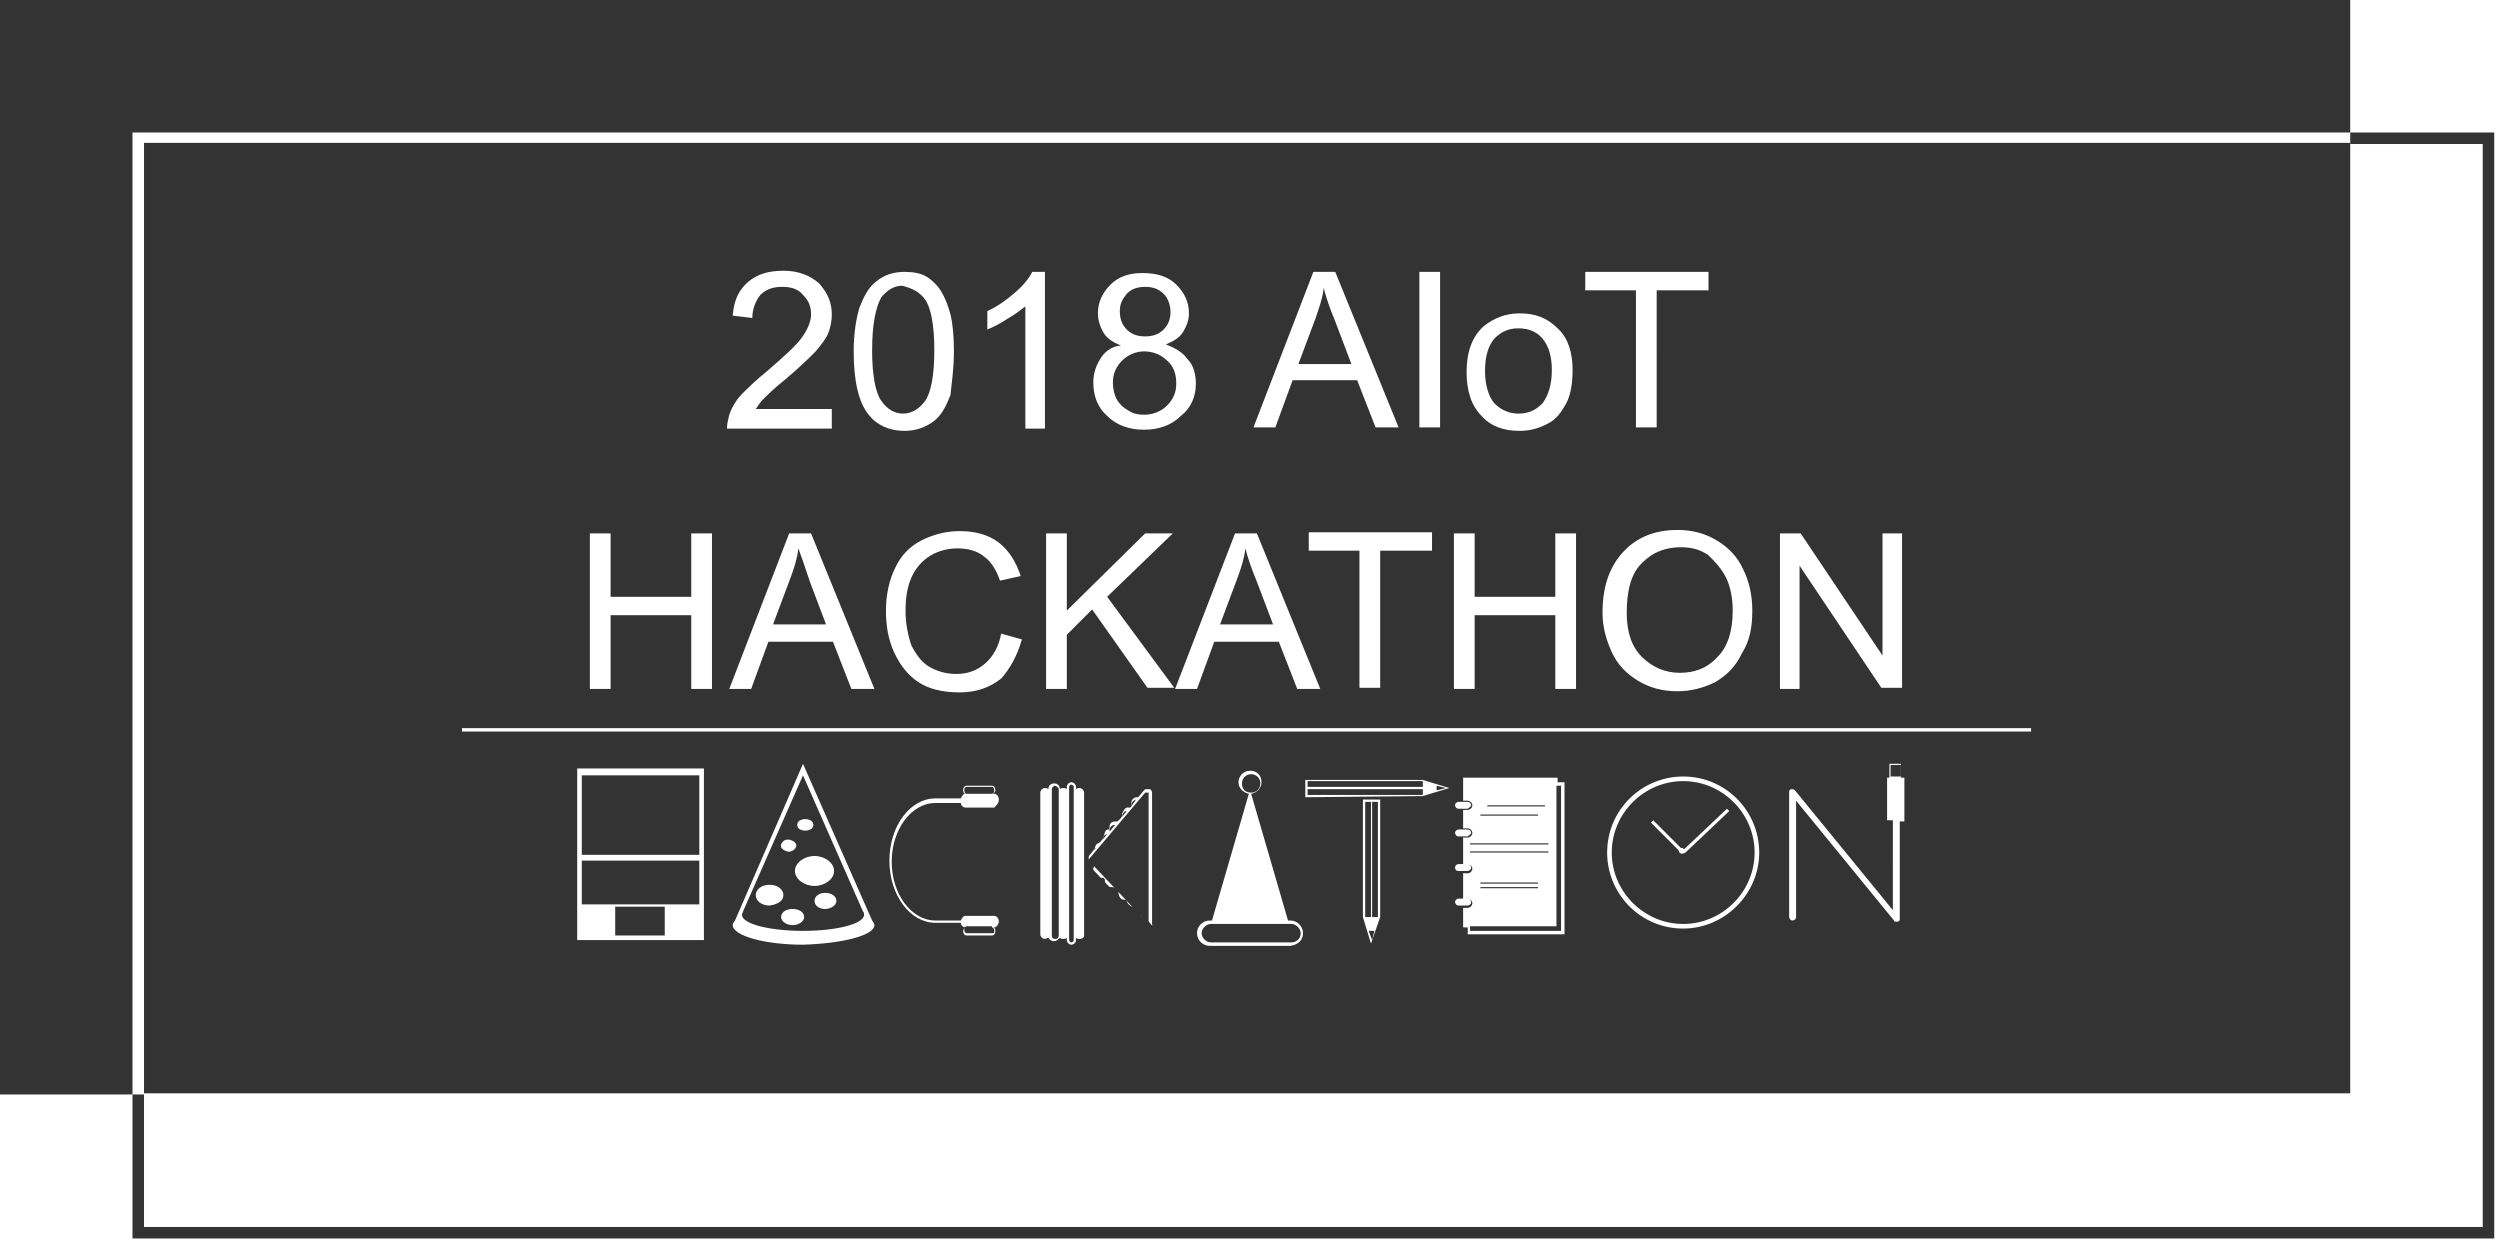 <?xml version="1.0" encoding="utf-8"?>
<!-- Generator: Adobe Illustrator 21.0.0, SVG Export Plug-In . SVG Version: 6.00 Build 0)  -->
<svg version="1.1" id="圖層_1" xmlns="http://www.w3.org/2000/svg" xmlns:xlink="http://www.w3.org/1999/xlink" x="0px" y="0px"
	 viewBox="0 0 217 108" style="enable-background:new 0 0 217 108;" xml:space="preserve">
<style type="text/css">
	.st0{fill:#333333;}
</style>
<polygon class="st0" points="11.5,95 11.5,11.5 204,11.5 204,0 0,0 0,95 "/>
<polygon class="st0" points="204,12.5 215.5,12.5 215.5,64.9 215.5,106.5 12.5,106.5 12.5,95 11.5,95 11.5,107.5 216.5,107.5 
	216.5,64.9 216.5,11.5 204,11.5 "/>
<g id="XMLID_1_">
	<g>
		<path class="st0" d="M97.8,70.4l-0.4,0.5c0,0,0-0.1,0-0.1C97.5,70.5,97.6,70.4,97.8,70.4z"/>
		<path class="st0" d="M108.6,67.2c0.4,0,0.8,0.3,0.8,0.8c0,0.4-0.3,0.8-0.8,0.8s-0.8-0.3-0.8-0.8C107.8,67.5,108.2,67.2,108.6,67.2
			z"/>
		<path class="st0" d="M112.1,80.2c0.4,0,0.8,0.4,0.8,0.8c0,0.5-0.4,0.8-0.8,0.8h-7c-0.4,0-0.8-0.4-0.8-0.8c0-0.4,0.4-0.8,0.8-0.8
			h0.2h6.5H112.1z"/>
		<path class="st0" d="M204,12.4v82.5H12.5V12.4H204z M176.3,63.5v-0.3H40.1v0.3H176.3z M165.3,71.2v-3.7H165v-1.2h-1v1.2h-0.2v3.7
			h0.5V79l-8.5-10.4c-0.1-0.1-0.2-0.1-0.3-0.1c-0.1,0-0.2,0.1-0.2,0.2v10.9c0,0.1,0.1,0.3,0.3,0.3c0.1,0,0.3-0.1,0.3-0.3V69.5
			l8.5,10.4c0,0.1,0.1,0.1,0.2,0.1c0,0,0.1,0,0.1,0c0.1,0,0.2-0.1,0.2-0.2v-8.5H165.3z M165.1,59.8V46.3h-1.7v10.6l-7.1-10.6h-1.8
			v13.5h1.7V49.1l7.1,10.6H165.1z M152.1,53c0-1.4-0.3-2.6-0.8-3.6c-0.5-1.1-1.3-1.9-2.3-2.5c-1-0.6-2.1-0.9-3.4-0.9
			c-1.9,0-3.5,0.6-4.7,1.9c-1.2,1.3-1.8,3-1.8,5.3c0,1.2,0.3,2.3,0.8,3.4c0.5,1.1,1.3,1.9,2.3,2.5c1,0.6,2.1,0.9,3.4,0.9
			c1.2,0,2.3-0.3,3.3-0.8c1-0.6,1.8-1.4,2.3-2.5C151.9,55.6,152.1,54.4,152.1,53z M152.7,74c0-3.6-2.9-6.6-6.6-6.6
			c-3.6,0-6.6,2.9-6.6,6.6c0,3.6,2.9,6.6,6.6,6.6C149.7,80.6,152.7,77.6,152.7,74z M148.3,25.2v-1.6h-10.7v1.6h4.4v11.9h1.8V25.2
			H148.3z M136.8,59.8V46.3H135v5.5h-7v-5.5h-1.8v13.5h1.8v-6.4h7v6.4H136.8z M135.9,35.1c0.4-0.7,0.6-1.7,0.6-3
			c0-1.5-0.4-2.8-1.3-3.6c-0.9-0.9-1.9-1.3-3.3-1.3c-1.2,0-2.2,0.4-3.1,1.1c-1,0.9-1.5,2.2-1.5,4c0,1.6,0.4,2.9,1.3,3.8
			c0.8,0.9,1.9,1.3,3.3,1.3c0.9,0,1.6-0.2,2.4-0.6S135.5,35.8,135.9,35.1z M135.8,81.1V67.9h-0.6v-0.4H127v2h0.4
			c0.2,0,0.4,0.2,0.4,0.4c0,0.2-0.2,0.4-0.4,0.4H127v1.6h0.4c0.2,0,0.4,0.2,0.4,0.4c0,0.2-0.2,0.4-0.4,0.4H127c0,0,0,1,0,2.3h0.4
			c0.2,0,0.4,0.2,0.4,0.4s-0.2,0.4-0.4,0.4H127c0,0.7,0,1.5,0,2.2h0.4c0.2,0,0.4,0.2,0.4,0.4c0,0.2-0.2,0.4-0.4,0.4H127
			c0,1,0,1.7,0,1.7h0.4v0.6H135.8z M127.7,69.9c0-0.1-0.1-0.3-0.3-0.3h-0.8c-0.1,0-0.3,0.1-0.3,0.3c0,0.1,0.1,0.3,0.3,0.3h0.8
			C127.5,70.1,127.7,70,127.7,69.9z M127.7,72.3c0-0.1-0.1-0.3-0.3-0.3h-0.8c-0.1,0-0.3,0.1-0.3,0.3c0,0.1,0.1,0.3,0.3,0.3h0.8
			C127.5,72.5,127.7,72.4,127.7,72.3z M127.7,75.3c0-0.1-0.1-0.3-0.3-0.3h-0.8c-0.1,0-0.3,0.1-0.3,0.3s0.1,0.3,0.3,0.3h0.8
			C127.5,75.6,127.7,75.5,127.7,75.3z M127.7,78.3c0-0.1-0.1-0.3-0.3-0.3h-0.8c-0.1,0-0.3,0.1-0.3,0.3c0,0.1,0.1,0.3,0.3,0.3h0.8
			C127.5,78.6,127.7,78.5,127.7,78.3z M123.5,69.1l2.3-0.7l-2.3-0.7h-10.2v1.5L123.5,69.1L123.5,69.1z M125,37.1V23.6h-1.8v13.5H125
			z M124.3,47.8v-1.6h-10.7v1.6h4.4v11.9h1.8V47.8H124.3z M121.4,37.1l-5.5-13.5H114l-5.2,13.5h1.9l1.5-4.1h5.6l1.6,4.1H121.4z
			 M119.8,79.6V69.4h-1.5v10.2l0.7,2.3L119.8,79.6z M114.6,59.8l-5.5-13.5h-1.9L102,59.8h1.9l1.5-4.1h5.6l1.6,4.1H114.6z M113.1,81
			c0-0.6-0.5-1.1-1.1-1.1h-0.2l-3.2-11c0.5-0.1,0.9-0.5,0.9-1c0-0.6-0.4-1-1-1c-0.6,0-1,0.5-1,1c0,0.5,0.4,0.9,0.9,1l-3.2,11h-0.2
			c-0.6,0-1.1,0.5-1.1,1.1c0,0.6,0.5,1.1,1.1,1.1h7C112.7,82,113.1,81.6,113.1,81z M103.8,33.3c0-0.8-0.2-1.6-0.7-2.1
			c-0.4-0.6-1.1-1-1.9-1.3c0.7-0.3,1.2-0.6,1.5-1.1c0.3-0.5,0.5-1,0.5-1.6c0-1-0.4-1.8-1.1-2.5c-0.7-0.7-1.7-1-2.9-1
			c-1.2,0-2.1,0.3-2.8,1c-0.7,0.7-1.1,1.5-1.1,2.5c0,0.6,0.2,1.2,0.5,1.7c0.3,0.5,0.8,0.8,1.5,1.1C96.7,30,96,30.4,95.6,31
			c-0.4,0.6-0.7,1.3-0.7,2.2c0,1.2,0.4,2.2,1.2,2.9c0.8,0.8,1.9,1.2,3.2,1.2c1.3,0,2.4-0.4,3.2-1.2
			C103.4,35.4,103.8,34.4,103.8,33.3z M102,59.8l-5.9-8l5.7-5.5h-2.4L92.6,53v-6.7h-1.8v13.5h1.8v-4.7l2.2-2.2l4.8,6.8H102z
			 M100,80.1V68.8c0-0.1-0.1-0.3-0.2-0.3h-0.3c-0.1,0-0.1,0-0.2,0.1l-0.5,0.6c-0.1,0-0.2,0-0.2,0c-0.3,0.1-0.4,0.3-0.4,0.5
			c0,0.1,0,0.1,0,0.2c0,0.1,0,0.1,0,0.1l-0.1,0.1c0,0,0,0-0.1,0c-0.4-0.1-0.5,0.4-0.6,0.5c0,0,0,0,0,0.1c0,0.1,0,0.2-0.1,0.3
			l-0.3,0.3c-0.1,0-0.1,0-0.2,0h0c-0.5,0-0.5,0.4-0.5,0.6c0,0,0,0.1,0,0.1v0c0,0,0,0,0,0c0,0,0,0,0,0c0,0-0.1,0-0.2,0
			c-0.2,0.1-0.2,0.3-0.3,0.6c0,0,0,0.1,0,0.1l-0.3,0.4c-0.1,0-0.1,0.1-0.2,0.1c-0.2,0.1-0.2,0.2-0.3,0.5l0,0l-0.4,0.5
			c0,0-0.1,0.1-0.1,0.2v0.1c0,0.1,0,0.1,0.1,0.2l0.4,0.4l0,0c-0.2,0.4-0.1,0.6,0,0.8c0.1,0.2,0.3,0.3,0.4,0.3c0.1,0,0.1,0,0.2,0
			c0.1,0,0.1,0,0.2,0c0,0,0.1,0.1,0.1,0.2c0,0.5,0.4,0.6,0.5,0.6c0,0,0.1,0,0.1,0c0.2,0,0.6,0.1,0.6,0.6c0.1,0.5,0.4,0.5,0.6,0.5
			c0,0,0.1,0,0.1,0c0,0,0,0,0,0.1c0,0,0,0.1,0.1,0.2c0.1,0.2,0.3,0.3,0.5,0.3c0.1,0,0.2,0,0.2,0.1l0.3,0.3c0,0.1,0.1,0.2,0.1,0.3
			c0.1,0.2,0.2,0.2,0.4,0.3h0l0.5,0.5c0,0.1,0.1,0.1,0.2,0.1h0.1C99.9,80.3,100,80.2,100,80.1z M94.1,81.2V68.8
			c0-0.2-0.2-0.4-0.4-0.4c-0.1,0-0.2,0-0.3,0.1v-0.2c0-0.2-0.2-0.4-0.4-0.4s-0.4,0.2-0.4,0.4v0.2c-0.1-0.1-0.2-0.1-0.3-0.1
			s-0.2,0-0.3,0.1v0c0-0.3-0.2-0.5-0.5-0.5c-0.3,0-0.5,0.2-0.5,0.5v0c-0.1-0.1-0.2-0.1-0.3-0.1c-0.2,0-0.4,0.2-0.4,0.4v12.3
			c0,0.2,0.2,0.4,0.4,0.4c0.1,0,0.2-0.1,0.3-0.1c0.1,0.2,0.3,0.3,0.5,0.3c0.2,0,0.4-0.2,0.5-0.3c0.1,0.1,0.2,0.1,0.3,0.1
			c0.1,0,0.2,0,0.3-0.1v0.2c0,0.2,0.2,0.4,0.4,0.4s0.4-0.2,0.4-0.4v-0.2c0.1,0.1,0.2,0.1,0.3,0.1C93.9,81.5,94.1,81.4,94.1,81.2z
			 M90.7,37.1V23.6h-1.1c-0.3,0.6-0.8,1.2-1.5,1.8c-0.7,0.6-1.5,1.2-2.4,1.6v1.6c0.5-0.2,1.1-0.5,1.7-0.9c0.7-0.4,1.2-0.8,1.6-1.1
			v10.6H90.7z M88.7,55.5L86.9,55c-0.2,1.1-0.7,2-1.4,2.6c-0.7,0.6-1.5,0.9-2.5,0.9c-0.8,0-1.6-0.2-2.3-0.6
			c-0.7-0.4-1.2-1.1-1.6-1.9c-0.3-0.9-0.5-1.9-0.5-3c0-0.9,0.1-1.8,0.4-2.6s0.8-1.5,1.5-2c0.7-0.5,1.6-0.8,2.6-0.8
			c0.9,0,1.7,0.2,2.3,0.7c0.6,0.4,1.1,1.2,1.4,2.1l1.8-0.4c-0.4-1.2-1-2.2-1.9-2.9c-0.9-0.7-2.1-1-3.4-1c-1.2,0-2.3,0.3-3.3,0.8
			c-1,0.5-1.8,1.3-2.3,2.4c-0.5,1-0.8,2.3-0.8,3.7c0,1.3,0.2,2.5,0.7,3.6c0.5,1.1,1.2,2,2.1,2.6c0.9,0.6,2.1,0.9,3.6,0.9
			c1.4,0,2.6-0.4,3.6-1.2C87.7,58,88.3,56.9,88.7,55.5z M86.7,69.4c0-0.3-0.2-0.5-0.4-0.5h-0.1c0.1-0.1,0.2-0.2,0.2-0.3
			c0-0.2-0.1-0.4-0.3-0.4h-2.2c-0.2,0-0.3,0.2-0.3,0.4c0,0.2,0.1,0.3,0.2,0.3c-0.2,0-0.3,0.2-0.4,0.4h-2.2c-2.2,0-4,2.4-4,5.4
			c0,3,1.8,5.4,4,5.4h2.2c0,0.2,0.2,0.4,0.4,0.4c-0.1,0.1-0.2,0.2-0.2,0.3c0,0.2,0.1,0.4,0.3,0.4h2.2c0.2,0,0.3-0.2,0.3-0.4
			c0-0.2-0.1-0.3-0.2-0.3h0.1c0.2,0,0.4-0.3,0.4-0.5c0-0.3-0.2-0.5-0.4-0.5h-2.5c-0.2,0-0.3,0.2-0.4,0.4h-2.2
			c-2.1,0-3.8-2.3-3.8-5.1s1.7-5.1,3.8-5.1h2.2c0,0.2,0.2,0.4,0.4,0.4h2.5C86.5,69.9,86.7,69.7,86.7,69.4z M82.8,30.5
			c0-1.3-0.1-2.4-0.3-3.2c-0.2-0.8-0.5-1.5-0.8-2c-0.3-0.5-0.8-1-1.3-1.3c-0.5-0.3-1.2-0.4-1.9-0.4c-1,0-1.8,0.3-2.4,0.8
			c-0.7,0.5-1.1,1.3-1.5,2.3c-0.3,1-0.5,2.3-0.5,3.8c0,2.5,0.4,4.4,1.3,5.5c0.7,0.9,1.8,1.4,3.1,1.4c1,0,1.8-0.3,2.5-0.8
			c0.7-0.5,1.1-1.3,1.5-2.3C82.6,33.3,82.8,32,82.8,30.5z M75.9,59.8l-5.5-13.5h-1.9l-5.2,13.5h1.9l1.5-4.1h5.6l1.6,4.1H75.9z
			 M75.9,80.3c0-0.1-0.1-0.3-0.2-0.4l-6-13.6l-5.9,13.6c-0.1,0.1-0.2,0.3-0.2,0.4c0,0.9,2.7,1.7,6.1,1.7
			C73.1,81.9,75.9,81.2,75.9,80.3z M72.2,37.1v-1.6h-6.6c0.2-0.3,0.4-0.6,0.7-0.9c0.3-0.3,0.9-0.9,1.9-1.7c1.2-1,2-1.8,2.6-2.4
			c0.5-0.6,0.9-1.1,1.1-1.6c0.2-0.5,0.3-1.1,0.3-1.6c0-1.1-0.4-1.9-1.1-2.7c-0.8-0.7-1.8-1.1-3.1-1.1c-1.3,0-2.3,0.3-3.1,1
			c-0.8,0.7-1.2,1.6-1.3,2.9l1.7,0.2c0-0.8,0.3-1.5,0.7-2c0.5-0.5,1.1-0.7,1.9-0.7c0.8,0,1.4,0.2,1.8,0.7c0.5,0.5,0.7,1,0.7,1.7
			c0,0.6-0.3,1.3-0.8,2c-0.5,0.7-1.5,1.6-3,2.9c-1,0.8-1.7,1.5-2.2,2s-0.9,1.2-1.1,1.8c-0.1,0.4-0.2,0.8-0.2,1.2H72.2z M61.8,59.8
			V46.3H60v5.5h-7v-5.5h-1.8v13.5H53v-6.4h7v6.4H61.8z M61.1,81.6V66.7h-11v14.9H61.1z"/>
		<rect x="164.1" y="66.4" class="st0" width="0.9" height="1"/>
		<path class="st0" d="M146.1,67.8c3.4,0,6.2,2.8,6.2,6.2s-2.8,6.2-6.2,6.2s-6.2-2.8-6.2-6.2S142.7,67.8,146.1,67.8z M146.3,74
			l3.8-3.6l-0.2-0.2l-3.7,3.5c-0.1,0-0.1-0.1-0.2-0.1c0,0-0.1,0-0.1,0l-2.4-2.4l-0.2,0.2l2.4,2.4v0c0,0.1,0.1,0.3,0.3,0.3
			C146.1,74.1,146.1,74.1,146.3,74C146.2,74.1,146.3,74,146.3,74z"/>
		<path class="st0" d="M149.8,50.1c0.4,0.8,0.6,1.8,0.6,2.9c0,1.7-0.4,3.1-1.3,4c-0.9,1-2,1.4-3.3,1.4c-1.3,0-2.4-0.5-3.3-1.4
			c-0.9-0.9-1.3-2.2-1.3-3.8c0-2,0.4-3.5,1.4-4.4c0.9-0.9,2-1.3,3.3-1.3c0.9,0,1.7,0.2,2.4,0.7C148.8,48.7,149.4,49.3,149.8,50.1z"
			/>
		<polygon class="st0" points="135.5,68.2 135.5,80.8 127.6,80.8 127.6,80.4 135.1,80.4 135.1,68.2 		"/>
		<rect x="127.6" y="73.9" class="st0" width="6.8" height="0.1"/>
		<rect x="127.6" y="73.2" class="st0" width="6.8" height="0.1"/>
		<path class="st0" d="M133.9,29.4c0.5,0.6,0.8,1.5,0.8,2.7c0,1.3-0.3,2.2-0.8,2.9c-0.6,0.6-1.2,0.9-2.1,0.9c-0.8,0-1.5-0.3-2.1-0.9
			c-0.5-0.6-0.8-1.6-0.8-2.8c0-1.3,0.3-2.2,0.8-2.8c0.6-0.6,1.2-0.9,2.1-0.9C132.7,28.5,133.4,28.8,133.9,29.4z"/>
		<rect x="129.1" y="69.9" class="st0" width="5" height="0.1"/>
		<rect x="128.5" y="77" class="st0" width="5" height="0.1"/>
		<rect x="128.5" y="76.6" class="st0" width="5" height="0.1"/>
		<rect x="128.5" y="70.7" class="st0" width="5" height="0.1"/>
		<polygon class="st0" points="125.5,68.4 124.7,68.6 124.7,68.2 		"/>
		<rect x="113.5" y="68.5" class="st0" width="10" height="0.5"/>
		<rect x="113.5" y="67.8" class="st0" width="10" height="0.5"/>
		<rect x="119.1" y="69.6" class="st0" width="0.5" height="10"/>
		<polygon class="st0" points="119.3,80.8 119.1,81.6 118.8,80.8 		"/>
		<rect x="118.5" y="69.6" class="st0" width="0.5" height="10"/>
		<path class="st0" d="M115.9,27.9l1.4,3.7h-4.6l1.5-4c0.3-0.9,0.6-1.7,0.7-2.6C115.1,25.8,115.4,26.7,115.9,27.9z"/>
		<path class="st0" d="M109.1,50.5l1.4,3.7h-4.6l1.5-4c0.3-0.8,0.6-1.7,0.7-2.6C108.3,48.4,108.6,49.3,109.1,50.5z"/>
		<path class="st0" d="M102.1,33.3c0,0.8-0.3,1.4-0.8,1.9c-0.5,0.5-1.2,0.8-2,0.8c-0.5,0-1-0.1-1.4-0.4c-0.4-0.2-0.8-0.6-1-1
			c-0.2-0.4-0.3-0.9-0.3-1.4c0-0.8,0.3-1.4,0.8-1.9c0.5-0.5,1.2-0.8,1.9-0.8c0.8,0,1.5,0.3,2,0.8C101.9,31.8,102.1,32.5,102.1,33.3z
			"/>
		<path class="st0" d="M101.6,27.1c0,0.6-0.2,1.1-0.6,1.5c-0.4,0.4-0.9,0.6-1.6,0.6c-0.7,0-1.2-0.2-1.6-0.6
			c-0.4-0.4-0.6-0.9-0.6-1.6c0-0.6,0.2-1,0.6-1.5c0.4-0.4,0.9-0.6,1.6-0.6s1.2,0.2,1.6,0.6S101.6,26.5,101.6,27.1z"/>
		<polygon class="st0" points="99.7,68.8 99.7,80.1 99.6,80.1 94.5,74.7 94.5,74.6 99.4,68.8 		"/>
		<path class="st0" d="M98.6,69.4L98.2,70c0,0,0-0.1,0-0.1C98.2,69.7,98.3,69.5,98.6,69.4C98.6,69.4,98.6,69.4,98.6,69.4z"/>
		<path class="st0" d="M94.8,75.4l3.2,3.4c0,0,0,0-0.1,0c-0.2,0-0.4-0.1-0.4-0.2c0-0.1,0-0.2,0-0.2c0-0.1,0-0.1-0.1-0.2
			c0,0-0.1,0-0.1,0c-0.2,0-0.4,0-0.5-0.4c-0.1-0.6-0.5-0.7-0.7-0.7c0,0-0.1,0-0.1,0c-0.2,0-0.4-0.1-0.4-0.5c0-0.1,0-0.2-0.1-0.3
			c-0.1-0.1-0.2-0.1-0.3-0.1c0,0-0.1,0-0.1,0c-0.1,0-0.3-0.1-0.3-0.3C94.7,75.9,94.7,75.7,94.8,75.4z"/>
		<path class="st0" d="M96.8,71.6l-0.5,0.6c0,0,0,0,0,0C96.3,71.9,96.4,71.6,96.8,71.6L96.8,71.6C96.7,71.6,96.8,71.6,96.8,71.6z"/>
		<path class="st0" d="M96.1,72.4l-0.4,0.5c0.1-0.2,0.1-0.4,0.2-0.4C96,72.4,96.1,72.4,96.1,72.4L96.1,72.4z"/>
		<path class="st0" d="M95.1,73.6l-0.1,0.2C95,73.7,95,73.6,95.1,73.6z"/>
		<path class="st0" d="M93.2,68.3v13.3c0,0.1-0.1,0.2-0.2,0.2c-0.1,0-0.2-0.1-0.2-0.2V68.3c0-0.1,0.1-0.2,0.2-0.2
			C93.2,68.2,93.2,68.2,93.2,68.3z"/>
		<path class="st0" d="M91.9,68.5v12.7c0,0.2-0.1,0.3-0.3,0.3c-0.2,0-0.3-0.1-0.3-0.3V68.5c0-0.1,0.1-0.3,0.3-0.3
			C91.8,68.3,91.9,68.4,91.9,68.5z"/>
		<path class="st0" d="M86.1,68.3c0.1,0,0.2,0.1,0.2,0.3s-0.1,0.3-0.2,0.3h-2.2c-0.1,0-0.2-0.1-0.2-0.3s0.1-0.3,0.2-0.3H86.1z"/>
		<path class="st0" d="M86.1,80.5c0.1,0,0.2,0.1,0.2,0.3S86.3,81,86.1,81h-2.2c-0.1,0-0.2-0.1-0.2-0.3s0.1-0.3,0.2-0.3H86.1z"/>
		<path class="st0" d="M80.3,26c0.5,0.7,0.8,2.2,0.8,4.4c0,2.2-0.3,3.7-0.8,4.4c-0.5,0.7-1.2,1.1-1.9,1.1c-0.8,0-1.4-0.4-1.9-1.1
			c-0.5-0.7-0.8-2.2-0.8-4.4c0-2.2,0.3-3.7,0.8-4.6c0.5-0.6,1.1-1,1.8-1C79.1,25,79.8,25.3,80.3,26z"/>
		<path class="st0" d="M74.9,79.1c0.1,0.1,0.1,0.2,0.1,0.3c0,0.8-2.4,1.4-5.3,1.4c-2.9,0-5.3-0.6-5.3-1.4c0-0.1,0.1-0.2,0.1-0.3
			l5.2-11.8L74.9,79.1z M72.6,78.2c0-0.4-0.4-0.7-1-0.7c-0.5,0-0.9,0.3-0.9,0.7c0,0.4,0.4,0.7,0.9,0.7
			C72.1,78.9,72.6,78.6,72.6,78.2z M72.4,75.6c0-0.7-0.8-1.3-1.7-1.3s-1.7,0.6-1.7,1.3c0,0.7,0.8,1.3,1.7,1.3S72.4,76.3,72.4,75.6z
			 M70.6,71.6c0-0.3-0.3-0.5-0.7-0.5c-0.4,0-0.7,0.2-0.7,0.5c0,0.3,0.3,0.5,0.7,0.5C70.3,72.1,70.6,71.9,70.6,71.6z M69.1,73.5
			c0.1-0.3-0.2-0.5-0.5-0.6c-0.4-0.1-0.7,0.1-0.8,0.4c-0.1,0.3,0.2,0.5,0.5,0.6C68.6,74,69,73.8,69.1,73.5z M69.8,79.6
			c0-0.4-0.4-0.7-1-0.7c-0.6,0-1,0.3-1,0.7c0,0.4,0.5,0.7,1,0.7C69.3,80.3,69.8,80,69.8,79.6z M68,77.7c0-0.5-0.5-0.9-1.2-0.9
			c-0.7,0-1.2,0.4-1.2,0.9c0,0.5,0.5,0.9,1.2,0.9C67.5,78.5,68,78.2,68,77.7z"/>
		<path class="st0" d="M70.3,50.5l1.4,3.7h-4.6l1.5-4c0.3-0.8,0.6-1.7,0.7-2.6C69.6,48.4,69.9,49.3,70.3,50.5z"/>
		<rect x="50.5" y="74.7" class="st0" width="10.2" height="3.8"/>
		<rect x="50.5" y="67.3" class="st0" width="10.2" height="6.9"/>
		<rect x="53.4" y="78.7" class="st0" width="4.3" height="2.5"/>
	</g>
	<g>
	</g>
</g>
</svg>
